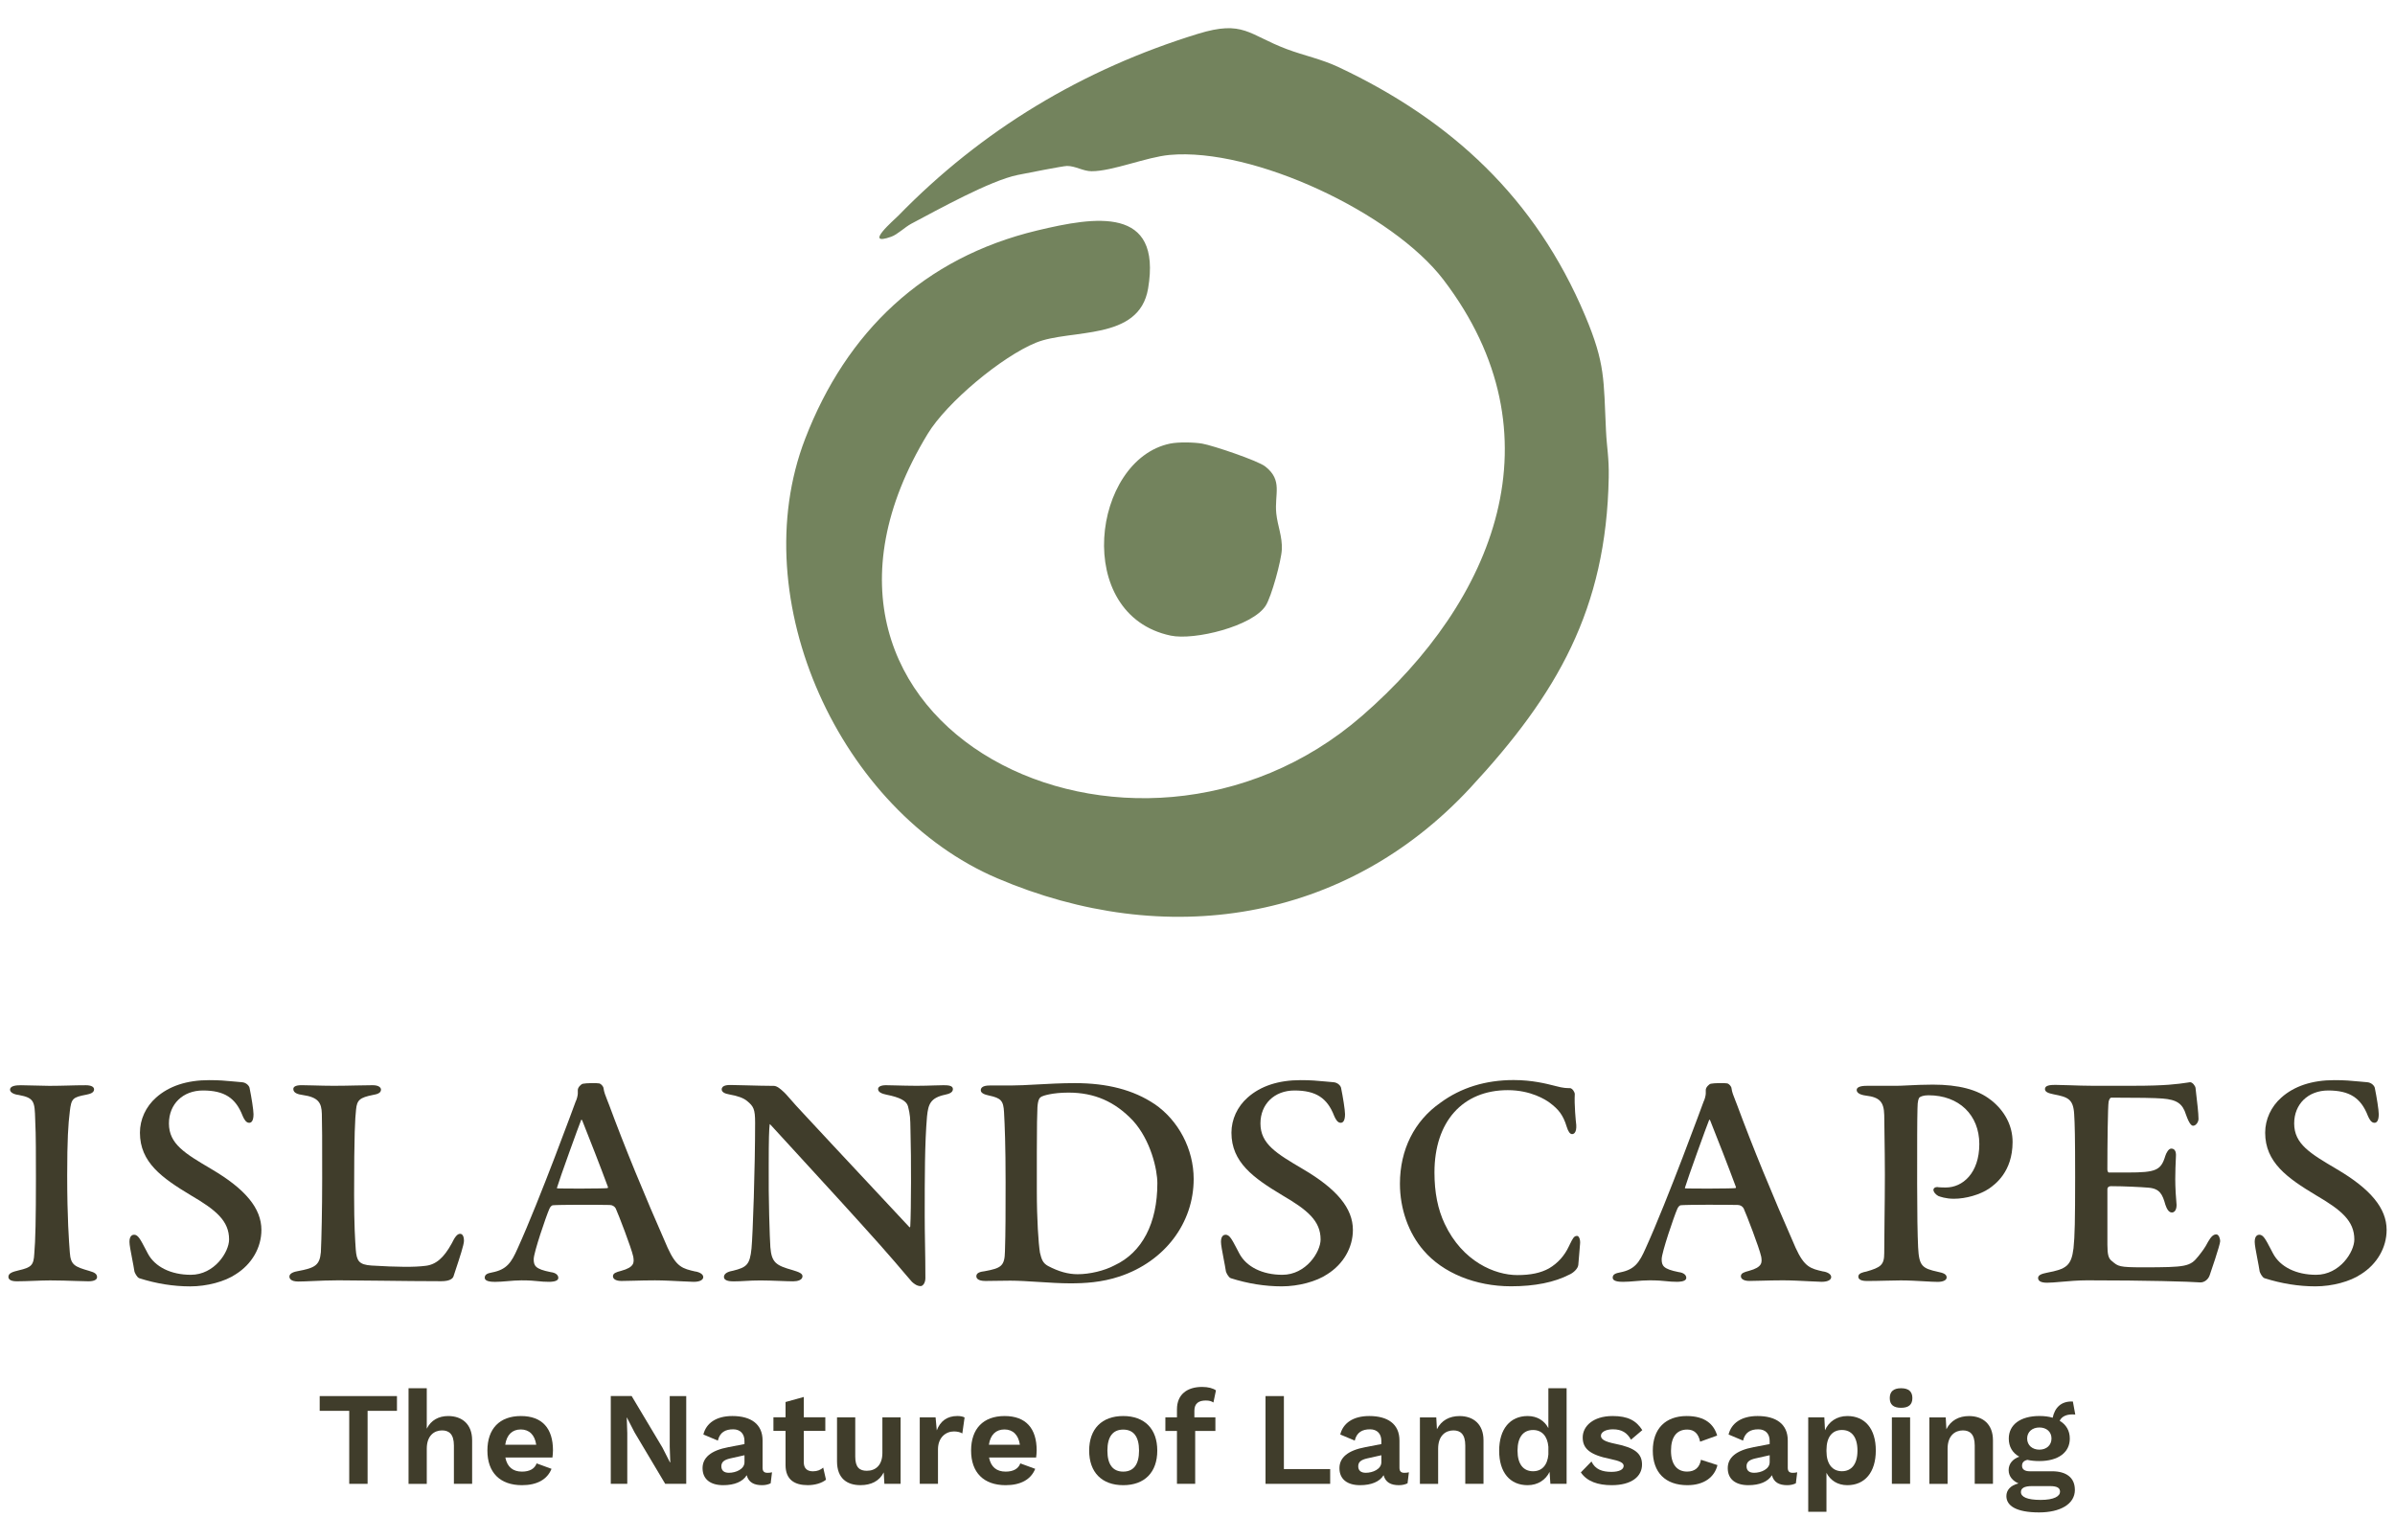 <?xml version="1.0" encoding="UTF-8"?>
<svg id="Layer_2" xmlns="http://www.w3.org/2000/svg" version="1.1" viewBox="0 0 858 552">
  <!-- Generator: Adobe Illustrator 29.7.1, SVG Export Plug-In . SVG Version: 2.1.1 Build 8)  -->
  <defs>
    <style>
      .st0 {
        fill: #403d2b;
      }

      .st1 {
        fill: #73835d;
      }
    </style>
  </defs>
  <g>
    <path class="st0" d="M142.22,505.58h-10.53v26.16h-6.58v-26.16h-10.58v-5.29h27.68v5.29Z"/>
    <path class="st0" d="M169.14,516.11v15.63h-6.53v-13.72c0-4.1-1.76-5.43-4.24-5.43-2.76,0-5.48,1.81-5.48,6.58v12.58h-6.53v-34.26h6.53v14.48c1.52-3.05,4.29-4.53,7.67-4.53,4.96,0,8.58,2.91,8.58,8.67Z"/>
    <path class="st0" d="M197.91,522.31h-16.87c.67,3.43,2.76,5.05,5.96,5.05,2.76,0,4.57-1.05,5.24-2.95l5.34,1.95c-1.52,3.81-5.19,5.86-10.58,5.86-7.91,0-12.39-4.57-12.39-12.39s4.34-12.39,12.01-12.39,11.48,4.48,11.48,12.29c0,.67-.09,1.95-.19,2.57ZM181,517.73h11.1c-.52-3.57-2.53-5.48-5.53-5.48s-5.05,1.86-5.57,5.48Z"/>
    <path class="st0" d="M245.84,531.74h-7.53l-11.01-18.49-2.72-5.29h-.05l.19,5.57v18.2h-5.91v-31.45h7.48l11.01,18.44,2.72,5.34h.1l-.19-5.57v-18.2h5.91v31.45Z"/>
    <path class="st0" d="M276.57,527.6l-.48,3.95c-.86.43-1.91.67-3.1.67-2.86,0-4.81-1-5.48-3.57-1.43,2.34-4.43,3.57-8.43,3.57-4.53,0-7.39-2.1-7.39-6.1,0-3.72,2.91-6.34,9.29-7.53l5.72-1.1v-1.14c0-2.53-1.48-4.15-4.05-4.15-2.76,0-4.77,1.05-5.48,4.05l-5.19-2.19c1-4.05,4.57-6.62,10.39-6.62,6.62,0,10.82,2.86,10.82,8.77v9.77c0,1.24.52,1.81,1.76,1.81.57,0,1.14-.05,1.62-.19ZM266.71,523.97v-2.48l-5.1,1.14c-2.1.48-3.19,1.24-3.19,2.81s1,2.34,2.72,2.34c2.48,0,5.57-1.29,5.57-3.81Z"/>
    <path class="st0" d="M295.91,530.26c-1.52,1.24-4,1.95-6.53,1.95-4.72,0-7.96-1.95-7.96-7.2v-12.25h-4.34v-4.86h4.34v-5.48l6.53-1.81v7.29h7.72v4.86h-7.72v11.2c0,2.29,1.24,3.29,3.29,3.29,1.57,0,2.67-.48,3.67-1.33l1,4.34Z"/>
    <path class="st0" d="M322.64,507.92v23.82h-5.81l-.24-4.1c-1.57,3.14-4.53,4.57-8.34,4.57-4.81,0-8.39-2.43-8.39-8.53v-15.77h6.53v14.1c0,3.86,1.57,5.05,4.15,5.05,3.1,0,5.57-1.95,5.57-6.38v-12.77h6.53Z"/>
    <path class="st0" d="M345.56,507.96l-.81,5.72c-.67-.43-1.76-.72-3-.72-2.86,0-5.72,2.1-5.72,6.43v12.34h-6.53v-23.82h5.67l.43,4.67c1.24-3.29,3.67-5.15,7.39-5.15,1.05,0,2,.19,2.57.52Z"/>
    <path class="st0" d="M371.19,522.31h-16.87c.67,3.43,2.76,5.05,5.96,5.05,2.76,0,4.57-1.05,5.24-2.95l5.34,1.95c-1.52,3.81-5.19,5.86-10.58,5.86-7.91,0-12.39-4.57-12.39-12.39s4.34-12.39,12.01-12.39,11.48,4.48,11.48,12.29c0,.67-.09,1.95-.19,2.57ZM354.27,517.73h11.1c-.52-3.57-2.53-5.48-5.53-5.48s-5.05,1.86-5.57,5.48Z"/>
    <path class="st0" d="M414.59,519.83c0,7.77-4.53,12.39-12.2,12.39s-12.2-4.62-12.2-12.39,4.53-12.39,12.2-12.39,12.2,4.62,12.2,12.39ZM396.72,519.83c0,5.05,2,7.53,5.67,7.53s5.67-2.48,5.67-7.53-2-7.53-5.67-7.53-5.67,2.48-5.67,7.53Z"/>
    <path class="st0" d="M427.88,507.92h7.53v4.86h-7.24v18.96h-6.53v-18.96h-4.15v-4.86h4.15v-2.86c0-5.38,3.67-8.05,9.01-8.05,2.14,0,3.95.48,4.96,1.24l-.91,4.34c-.71-.48-1.52-.71-2.72-.71-2.57,0-4.1,1.05-4.1,3.67v2.38Z"/>
    <path class="st0" d="M476.53,526.45v5.29h-23.16v-31.45h6.58v26.16h16.58Z"/>
    <path class="st0" d="M504.73,527.6l-.48,3.95c-.86.43-1.91.67-3.1.67-2.86,0-4.81-1-5.48-3.57-1.43,2.34-4.43,3.57-8.43,3.57-4.53,0-7.39-2.1-7.39-6.1,0-3.72,2.91-6.34,9.29-7.53l5.72-1.1v-1.14c0-2.53-1.48-4.15-4.05-4.15-2.76,0-4.77,1.05-5.48,4.05l-5.19-2.19c1-4.05,4.57-6.62,10.39-6.62,6.62,0,10.82,2.86,10.82,8.77v9.77c0,1.24.52,1.81,1.76,1.81.57,0,1.14-.05,1.62-.19ZM494.87,523.97v-2.48l-5.1,1.14c-2.1.48-3.19,1.24-3.19,2.81s1,2.34,2.72,2.34c2.48,0,5.57-1.29,5.57-3.81Z"/>
    <path class="st0" d="M531.46,516.11v15.63h-6.53v-13.72c0-4.1-1.76-5.43-4.24-5.43-2.76,0-5.48,1.81-5.48,6.58v12.58h-6.53v-23.82h5.86l.24,4.24c1.57-3.19,4.53-4.72,8.1-4.72,4.96,0,8.58,2.91,8.58,8.67Z"/>
    <path class="st0" d="M561.23,497.48v34.26h-5.81l-.29-4.29c-1.38,2.86-4.19,4.77-7.86,4.77-6.34,0-10.2-4.57-10.2-12.34s3.91-12.44,10.2-12.44c3.48,0,6.05,1.72,7.43,4.34v-14.29h6.53ZM554.7,521.21v-2.76c-.33-3.81-2.33-6-5.48-6-3.48,0-5.57,2.53-5.57,7.39s2.1,7.39,5.57,7.39c3.1,0,5.15-2.1,5.48-6Z"/>
    <path class="st0" d="M566.33,527.64l3.81-3.91c1.33,2.86,3.91,3.72,7.15,3.72,2.81,0,4.38-.86,4.38-2.14,0-1.1-1.29-1.76-4.76-2.48-7.43-1.48-9.91-3.76-9.91-7.72s3.67-7.67,10.72-7.67c5.48,0,8.43,1.62,10.63,5.05l-4.05,3.43c-1.38-2.48-3.29-3.72-6.48-3.72-2.67,0-4.29,1.05-4.29,2.29s1.19,2.1,5.19,2.91c6.96,1.38,9.53,3.48,9.53,7.43,0,4.29-3.76,7.39-10.86,7.39-4.91,0-8.86-1.33-11.05-4.57Z"/>
    <path class="st0" d="M615.16,514.44l-6.1,2.19c-.57-2.86-2.1-4.34-4.62-4.34-3.72,0-5.81,2.57-5.81,7.58s2.24,7.48,5.77,7.48c2.86,0,4.48-1.52,4.96-4.24l5.91,1.91c-1,4.24-4.72,7.2-10.77,7.2-7.91,0-12.39-4.57-12.39-12.39s4.53-12.39,12.15-12.39c6.72,0,9.77,3.1,10.91,7Z"/>
    <path class="st0" d="M643.84,527.6l-.48,3.95c-.86.43-1.91.67-3.1.67-2.86,0-4.81-1-5.48-3.57-1.43,2.34-4.43,3.57-8.43,3.57-4.53,0-7.39-2.1-7.39-6.1,0-3.72,2.91-6.34,9.29-7.53l5.72-1.1v-1.14c0-2.53-1.48-4.15-4.05-4.15-2.76,0-4.77,1.05-5.48,4.05l-5.19-2.19c1-4.05,4.57-6.62,10.39-6.62,6.62,0,10.82,2.86,10.82,8.77v9.77c0,1.24.52,1.81,1.76,1.81.57,0,1.14-.05,1.62-.19ZM633.98,523.97v-2.48l-5.1,1.14c-2.1.48-3.19,1.24-3.19,2.81s1,2.34,2.72,2.34c2.48,0,5.57-1.29,5.57-3.81Z"/>
    <path class="st0" d="M672,519.78c0,7.81-3.91,12.44-10.2,12.44-3.53,0-6.1-1.76-7.48-4.43v13.96h-6.53v-33.83h5.77l.24,4.62c1.33-3.05,4.19-5.1,8-5.1,6.34,0,10.2,4.57,10.2,12.34ZM665.43,519.83c0-4.86-2.1-7.39-5.57-7.39s-5.53,2.53-5.53,7.15v.48c0,4.53,2.1,7.15,5.53,7.15s5.57-2.53,5.57-7.39Z"/>
    <path class="st0" d="M677,501.01c0-2.33,1.33-3.53,4.05-3.53s4.05,1.19,4.05,3.53-1.33,3.48-4.05,3.48-4.05-1.14-4.05-3.48ZM684.29,531.74h-6.53v-23.82h6.53v23.82Z"/>
    <path class="st0" d="M713.97,516.11v15.63h-6.53v-13.72c0-4.1-1.76-5.43-4.24-5.43-2.76,0-5.48,1.81-5.48,6.58v12.58h-6.53v-23.82h5.86l.24,4.24c1.57-3.19,4.53-4.72,8.1-4.72,4.96,0,8.58,2.91,8.58,8.67Z"/>
    <path class="st0" d="M743.32,533.88c0,5.19-5.34,8.1-12.82,8.1-8.2,0-11.72-2.38-11.72-5.86,0-2.1,1.43-3.81,4.34-4.53-1.95-.86-3.53-2.43-3.53-4.77s1.52-4,3.81-4.81c-2.48-1.38-3.76-3.62-3.76-6.48,0-5,4.19-8.1,10.96-8.1,1.76,0,3.38.19,4.76.62.76-3.53,2.95-6,7.24-5.81l.86,4.67c-3-.29-4.86.67-5.58,2.24,2.34,1.38,3.62,3.57,3.62,6.38,0,4.96-4.14,8.05-10.91,8.05-1.57,0-3-.14-4.29-.43-1.38.33-1.91,1.05-1.91,2.14,0,1.29,1.05,1.95,2.72,1.95h8.05c5.15,0,8.15,2.34,8.15,6.62ZM737.99,534.55c0-1.24-.86-2-3.57-2h-6.48c-2.76,0-3.95.76-3.95,2.14,0,1.71,2.19,2.81,7.05,2.81s6.96-1.33,6.96-2.95ZM726.22,515.49c0,2.43,1.86,4,4.38,4s4.34-1.57,4.34-4-1.81-3.95-4.34-3.95-4.38,1.57-4.38,3.95Z"/>
  </g>
  <g>
    <path class="st0" d="M32.05,455.46c-5.31-1.54-6.72-2.13-7.04-6.61-.3-3.98-.94-12.26-.94-27.61,0-12.87.36-18.33.94-22.98.55-4.59.99-5.04,5.94-5.98,1.36-.27,2.75-.7,2.75-1.9,0-.93-1.11-1.48-2.96-1.48-2.27,0-4.35.05-6.36.11-2.08.05-4.24.11-6.67.11-1.46,0-3.31-.05-5.09-.11-1.79-.05-3.65-.11-5.12-.11-1.67,0-3.9.17-3.9,1.59,0,.93,1.23,1.68,3.11,1.9,5.66,1.05,5.7,2.4,5.9,8.86l.03.95c.23,3.73.23,12.81.23,20.11,0,14.28-.17,22.34-.59,26.98-.22,4.07-1,4.9-5.6,5.95-2.15.52-3.67.99-3.67,2.33,0,.59.38,1.59,2.96,1.59,1.84,0,4.01-.08,6.1-.16,2.03-.08,4.14-.16,5.88-.16,3.24,0,6.52.11,9.15.2,1.86.06,3.47.12,4.59.12,1.93,0,3.08-.55,3.08-1.48,0-1.07-.76-1.69-2.71-2.21Z"/>
    <path class="st0" d="M75.77,418.96c-9.51-5.61-15.25-8.99-15.25-16.37,0-6.95,5.01-11.81,12.19-11.81,7.62,0,11.74,2.64,14.23,9.13.53,1.21,1.22,2.45,2.33,2.45.71,0,1.55-.54,1.55-3.09,0-1.51-.73-6.09-1.42-9.44-.17-.76-1.19-1.89-2.68-2.01-1.08-.09-2.02-.18-2.89-.26-3.14-.29-5.21-.49-8.9-.49-7.95,0-14.34,2.1-18.99,6.23-3.69,3.25-5.81,7.85-5.81,12.61,0,10.62,7.9,16.21,18.22,22.42,9.1,5.31,13.72,9.21,13.72,15.84,0,4.46-5.21,12.66-13.71,12.66-7.13,0-12.9-2.86-15.42-7.66-.35-.65-.66-1.25-.95-1.81-1.7-3.25-2.56-4.89-3.94-4.89-.5,0-1.67.25-1.67,2.55,0,1.08.46,3.47.95,6,.31,1.63.64,3.31.84,4.65.09.34.84,2.06,1.74,2.39,6.08,1.94,12.21,2.92,18.23,2.92s12.44-1.72,16.34-4.36c5.74-3.61,9.17-9.54,9.17-15.87,0-7.7-5.68-14.62-17.87-21.78Z"/>
    <path class="st0" d="M164.77,442.15c-.9,0-1.82,1.08-2.9,3.37-2.89,5.28-5.73,7.7-9.49,8.1-3.92.5-9.87.46-19.29-.11-4.49-.31-5.32-1.63-5.64-5.74-.23-3.4-.59-8.54-.59-19.57,0-22.33.35-27.35.7-30.6.32-3.4,1.34-4.28,6.05-5.22,1.5-.26,2.88-.67,2.88-1.9,0-.73-.78-1.59-2.96-1.59-1.61,0-3.6.04-5.78.09-2.55.06-5.45.12-8.2.12-2.45,0-4.96-.07-7.17-.13-1.7-.05-3.21-.09-4.34-.09-2.45,0-2.96.75-2.96,1.38,0,1.49,1.85,1.93,3.25,2.12,5.79.81,6.86,2.84,6.97,6.79.12,3.85.12,8.74.12,23.24,0,10.85-.24,21.67-.47,26.31-.43,4.72-2.08,5.65-8.39,6.82-2.6.45-2.88,1.48-2.88,1.9,0,.67.42,1.8,3.2,1.8,1.36,0,3.11-.08,5.14-.17,2.76-.12,5.89-.26,9.18-.26,3.73,0,9.32.07,15.24.14,7.11.09,15.16.18,21.64.18,3.16,0,4.07-1,4.35-1.64.15-.49.42-1.29.74-2.26,1.54-4.62,3.04-9.23,3.04-10.55,0-2.22-.9-2.55-1.44-2.55Z"/>
    <path class="st0" d="M249.18,455.67c-4.67-1.07-6.81-1.55-9.99-8.5-8.62-19.59-15.49-36.37-21.01-51.31l-.49-1.24c-.85-2.15-1.28-3.23-1.47-4.61-.04-.69-.89-1.58-1.45-1.75-1.02-.23-4.94-.13-5.97.11-.66.15-1.8,1.31-1.8,2.22v1.29c0,.58-.34,2.09-.79,2.92-.13.35-12.91,35.3-20.77,52.58-2.25,5.08-3.89,7.58-9.15,8.6-1.44.28-2.64.62-2.64,1.9s2.09,1.48,3.67,1.48,2.98-.13,4.54-.26c1.6-.14,3.25-.28,4.98-.28,2.94,0,4.53.16,5.93.3,1.17.12,2.27.23,3.93.23.92,0,2.55-.11,3.11-.82.17-.22.24-.49.2-.66,0-.81-.73-1.77-2.75-2.01-5.48-1.09-6.06-2.25-6.06-4.64s4.47-15.45,5.6-18.01c.3-.74.88-1.29,1.24-1.3,2.12-.21,15.93-.21,20.39-.1.91,0,1.73.47,2.14,1.21.97,2.11,5.63,14.17,6.3,17.32.3,2.01.56,3.75-4.44,5.1-1.66.43-2.84.82-2.84,1.9s1.21,1.7,3.08,1.7c1.22,0,2.7-.04,4.38-.09,2.25-.06,4.8-.13,7.6-.13,2.99,0,6.99.21,9.92.36,1.82.1,3.27.17,3.94.17,2.53,0,3.43-.88,3.43-1.7,0-.92-1.03-1.67-2.74-2.01ZM217.83,425.46c.02.11-.13.27-.19.3-1.23.2-15.72.21-17.92.11-.14-.03-.2-.07-.2-.2.92-3.16,8-22.74,8.73-24.45h0c.06,0,.25.11.32.28,2.9,7.31,6.27,15.87,9.26,23.96Z"/>
    <path class="st0" d="M338.07,388.89c-.95,0-2.11.04-3.45.08-1.84.06-3.93.13-6.29.13s-5.32-.08-7.68-.14c-1.46-.04-2.65-.07-3.24-.07-1.78,0-2.84.51-2.84,1.38,0,1.21,1.59,1.71,2.99,2.01,4.85.96,7.16,2.2,7.72,4.13.8,3.1.82,4.32.89,8.37l.04,2.13c.22,6.77.24,26.69-.11,32.57-.06.19-.19.38-.21.38-2.35-2.52-7.01-7.52-12.36-13.24-9.55-10.22-21.43-22.94-25.82-27.7-1.92-2.01-3.31-3.61-4.44-4.9-1.2-1.38-2.07-2.38-2.87-3.05-.65-.6-2.02-1.84-3.15-1.84-2.61,0-6.77-.11-10.11-.2-2.4-.06-4.46-.12-5.39-.12-.87,0-3.2,0-3.2,1.59,0,.88.96,1.5,2.76,1.8,3.01.52,5.09,1.29,6.35,2.36,2.29,1.89,2.86,2.89,2.86,7.74,0,16.1-.82,40.2-1.29,45.06-.58,5.91-1.78,6.8-6.64,8.01-.8.15-3.23.59-3.23,2.22s2.67,1.59,3.55,1.59c1.5,0,2.78-.07,4.15-.15,1.57-.09,3.19-.18,5.37-.18s4.71.1,6.95.18c1.84.07,3.57.14,4.8.14,1.53,0,3.31-.47,3.31-1.81,0-.97-1.09-1.47-3.54-2.21-5.96-1.67-7.52-2.7-7.97-8.22-.22-3.26-.71-17.53-.59-29.22,0-9.84.13-12.97.35-14.82,0-.03,0-.06.01-.08.07.05.17.13.31.26,3.35,3.67,6.83,7.46,10.38,11.33,9.6,10.47,19.52,21.29,28.84,31.74,3.97,4.46,7.07,8.12,9.12,10.54,1.09,1.29,1.86,2.2,2.31,2.68.82.75,1.84,1.52,3.14,1.52.68,0,1.67-1.02,1.67-2.88,0-4.39-.06-8.39-.13-12.26-.06-3.48-.11-6.78-.11-10.03,0-13.96,0-26.02.82-35.63.45-4.45,1.25-6.67,6.53-7.8,1.36-.29,2.75-.75,2.75-2.01s-1.71-1.38-3.31-1.38Z"/>
    <path class="st0" d="M413.56,395.61h0c-7.52-5.03-16.84-7.47-28.51-7.47-4.77,0-9.52.26-13.71.49-3.41.19-6.64.36-9.26.36h-7.54c-2.63,0-3.18.92-3.18,1.7,0,1.1,1.5,1.58,2.97,1.9,4.29.92,5.14,1.86,5.36,5.95.26,4.73.56,11.85.56,25.05,0,10.05,0,17.99-.23,24.85-.1,5.28-1.38,6.01-7.24,7.1-1.46.18-3.01.49-3.01,1.8,0,.63.43,1.7,3.29,1.7.8,0,1.8-.02,2.98-.04,1.66-.03,3.67-.07,5.91-.07,2.83,0,6.37.22,10.11.46,3.89.25,7.92.5,11.29.5,5.14,0,11.27-.3,17.82-2.49,16.07-5.38,26.46-19.08,26.46-34.9,0-10.66-5.39-20.97-14.07-26.91ZM386.06,456.62c-3.41,0-6.78-.94-10.6-2.95-1.93-1.06-2.34-2.45-2.9-4.77-.54-3.39-1.12-11.81-1.12-22.31v-13.39c0-10.15.11-13.92.22-16.46.21-2.96.86-3.39,1.44-3.76.6-.32,3.89-1.44,9.68-1.44,9.27,0,16.6,3.19,23.08,10.03,6.38,7.01,8.76,17.5,8.76,22.46,0,14.36-5.46,24.81-15.38,29.43-3.63,1.92-8.81,3.16-13.19,3.16Z"/>
    <path class="st0" d="M466.8,418.96c-9.51-5.61-15.25-8.99-15.25-16.37,0-6.95,5.01-11.81,12.19-11.81,7.62,0,11.74,2.64,14.23,9.13.53,1.21,1.22,2.45,2.33,2.45.71,0,1.55-.54,1.55-3.09,0-1.51-.73-6.09-1.42-9.44-.17-.76-1.19-1.89-2.68-2.01-1.08-.09-2.02-.18-2.89-.26-3.13-.29-5.21-.49-8.9-.49-7.95,0-14.34,2.1-18.99,6.23-3.69,3.25-5.81,7.85-5.81,12.61,0,10.62,7.89,16.21,18.22,22.42,9.1,5.31,13.72,9.21,13.72,15.84,0,4.46-5.21,12.66-13.71,12.66-7.13,0-12.9-2.86-15.42-7.66-.35-.65-.66-1.25-.95-1.81-1.7-3.25-2.56-4.89-3.94-4.89-.5,0-1.67.25-1.67,2.55,0,1.08.46,3.46.94,5.99.31,1.63.64,3.31.84,4.65.09.34.84,2.06,1.74,2.39,6.08,1.93,12.21,2.92,18.23,2.92s12.44-1.72,16.35-4.36c5.74-3.61,9.16-9.54,9.16-15.87,0-7.7-5.68-14.62-17.87-21.78Z"/>
    <path class="st0" d="M564.89,442.9c-1.02,0-1.51,1-2.48,2.98l-.35.72c-1.58,3.4-3.98,6.07-7.12,7.92-2.97,1.65-6.59,2.41-11.37,2.41-8.01,0-19.63-4.81-26.02-18.38-2.46-5.21-3.66-11.23-3.66-18.4,0-18.19,10.07-29.49,26.28-29.49,8.28,0,13.6,3.46,15.03,4.52,3,2.27,4.76,4.23,6.08,8.63.53,1.72,1.17,2.6,1.91,2.6.37,0,.7-.17.95-.48.44-.54.62-1.46.55-2.79-.18-1.35-.74-7.3-.53-11.07,0-.65-.77-1.96-1.62-2.13-1.17,0-2.49,0-5.2-.74l-.39-.1c-3.04-.77-8.12-2.06-14.67-2.06-10.08,0-18.91,2.73-26.22,8.11-9.37,6.52-14.54,16.84-14.54,29.06,0,9,3.1,17.73,8.51,23.94,6.86,8.01,18.55,12.8,31.29,12.8,8.51,0,15.56-1.42,20.94-4.21,1.23-.52,3.01-2,3.16-3.45.05-.75.19-2.27.32-3.79.13-1.53.27-3.07.31-3.78.09-.62,0-1.82-.45-2.44-.25-.34-.54-.41-.73-.41Z"/>
    <path class="st0" d="M653.27,455.67c-4.67-1.07-6.81-1.55-9.99-8.5-8.62-19.6-15.49-36.38-21.01-51.31l-.49-1.25c-.85-2.14-1.28-3.23-1.47-4.61-.04-.69-.89-1.58-1.45-1.75-1.02-.23-4.94-.13-5.97.11-.66.15-1.8,1.31-1.8,2.22v1.29c0,.58-.34,2.09-.79,2.92-.13.35-12.91,35.3-20.77,52.58-2.25,5.08-3.88,7.58-9.15,8.6-1.44.28-2.64.62-2.64,1.9s2.09,1.48,3.67,1.48,2.98-.13,4.54-.26c1.6-.14,3.25-.28,4.98-.28,2.94,0,4.53.16,5.93.3,1.17.12,2.27.23,3.93.23.92,0,2.55-.11,3.11-.82.17-.22.24-.49.2-.66,0-.81-.73-1.77-2.75-2.01-5.48-1.09-6.06-2.25-6.06-4.64s4.47-15.45,5.6-18.01c.3-.74.88-1.29,1.23-1.3,2.12-.21,15.93-.21,20.39-.1.91,0,1.73.47,2.14,1.21.97,2.11,5.63,14.17,6.3,17.32.3,2.01.56,3.75-4.44,5.1-1.66.43-2.84.82-2.84,1.9s1.21,1.7,3.08,1.7c1.22,0,2.7-.04,4.38-.09,2.25-.06,4.8-.13,7.6-.13,2.99,0,6.99.21,9.92.36,1.82.1,3.26.17,3.94.17,2.53,0,3.43-.88,3.43-1.7,0-.92-1.03-1.67-2.74-2.01ZM621.92,425.46c.02.11-.13.27-.19.3-1.23.2-15.72.21-17.92.11-.14-.03-.2-.07-.2-.2.92-3.16,8-22.74,8.73-24.45h0c.06,0,.25.11.32.28,2.91,7.33,6.28,15.9,9.26,23.96Z"/>
    <path class="st0" d="M713.15,394.14c-4.66-3.68-11.45-5.46-20.73-5.46-3.4,0-6.42.15-8.84.27-1.7.08-3.16.16-4.31.16h-10.57c-2.29,0-3.55.53-3.55,1.48,0,1.03,1.16,1.74,3.26,2.02,4.95.59,6.49,2.22,6.61,6.99l.07,5.27c.09,6.26.16,11.67.16,16.16,0,5.64-.07,11.34-.13,16.37-.05,4.28-.1,8.32-.1,11.71,0,4.24-1.3,5.08-6.41,6.56-1.14.23-2.87.58-2.87,1.79,0,1.59,2.41,1.59,3.31,1.59,2.16,0,4.36-.06,6.49-.11,1.93-.05,3.75-.1,5.37-.1,2.85,0,6.04.18,8.61.33,1.91.11,3.56.2,4.66.2,1.94,0,3.2-.62,3.2-1.59,0-1.15-1.14-1.61-3.1-2.01-5.65-1.24-6.78-2.06-7.12-8.74-.22-4.49-.35-12.76-.35-22.69,0-15.19,0-22.82.12-27.11,0-2.87.48-3.74.73-3.97.48-.35,1.43-.76,3.24-.76,10.87,0,18.18,7.03,18.18,17.48s-6.01,15.56-11.95,15.56c-.78,0-1.97,0-2.68-.09-.4-.12-1.07-.07-1.46.24-.22.17-.35.42-.35.69,0,.72.69,1.61,1.73,2.2.58.23,2.69,1,5.58,1,4.29,0,9.35-1.45,12.61-3.63,2.09-1.47,8.44-5.95,8.44-16.72,0-5.8-2.78-11.16-7.83-15.1Z"/>
    <path class="st0" d="M793.93,442.36c-.98,0-1.82.76-2.9,2.64-1.07,2.12-2.21,3.56-3.04,4.62-.16.2-.3.38-.42.54-2.98,3.73-4.29,3.99-19.94,3.99-8.4,0-8.79-.33-10.95-2.16l-.45-.38c-.82-.84-1.26-1.97-1.26-5.52v-19.93c0-.41.18-1.09,1.38-1.09,4.49,0,10.83.32,13.24.53,4.21.3,5.13,2.49,6.14,6.09.45,1.31,1.12,2.81,2.35,2.81.77,0,1.67-.7,1.67-2.71-.23-2.33-.47-6.26-.47-9.27,0-2.63.11-5.35.23-7.89.1-1.26-.05-2.04-.48-2.53-.29-.33-.69-.5-1.19-.5-.99,0-1.8,1.63-2.12,2.61-1.56,5.18-3.32,5.96-13.5,5.96h-6.81c-.11-.02-.45-.43-.45-1.09,0-8.79.15-22.61.45-24.31.21-.87.58-1.43.93-1.43,9.8,0,15.65.1,18.4.32,5.12.42,7.16,1.81,8.38,5.77,1.26,3.57,2.07,3.98,2.58,3.98.93,0,1.91-1.26,1.91-2.45,0-1.97-.52-6.34-.83-8.95-.12-1-.23-1.94-.24-2.18-.14-.76-1.08-2.02-1.96-2.02h0l-1.07.16c-3.39.5-7.61,1.12-19.06,1.12h-15.03c-2.62,0-5.49-.1-8.03-.19-2.05-.07-3.82-.13-5.12-.13-1.81,0-3.67.18-3.67,1.48,0,1.06,1.19,1.51,3.11,1.9,4.99.98,7.02,1.59,7.35,7.03.23,3.61.35,8.11.35,22.68,0,15.5-.13,21.21-.58,25.44-.77,6.31-2.6,7.48-9.47,8.77-1.99.4-3.22.86-3.22,1.9,0,.77.55,1.7,3.2,1.7,1.26,0,3.03-.15,5.08-.33,2.85-.25,6.08-.53,9.25-.53,21.36,0,36.85.45,40.63.75,1.4,0,2.75-1.02,3.28-2.48.2-.53,3.79-11.04,3.79-12.29,0-.83-.43-2.45-1.44-2.45Z"/>
    <path class="st0" d="M837.13,418.96c-9.51-5.61-15.25-8.99-15.25-16.37,0-6.95,5.01-11.81,12.19-11.81,7.62,0,11.74,2.64,14.23,9.13.53,1.21,1.22,2.45,2.33,2.45.71,0,1.55-.54,1.55-3.09,0-1.5-.73-6.09-1.42-9.44-.17-.76-1.19-1.88-2.68-2.01-1.08-.09-2.02-.18-2.89-.26-3.13-.29-5.21-.49-8.9-.49-7.95,0-14.34,2.1-18.99,6.23-3.69,3.25-5.81,7.85-5.81,12.61,0,10.62,7.89,16.21,18.22,22.42,9.1,5.31,13.72,9.21,13.72,15.84,0,4.46-5.21,12.66-13.71,12.66-7.13,0-12.9-2.86-15.42-7.66-.35-.65-.66-1.25-.95-1.81-1.7-3.25-2.56-4.89-3.94-4.89-.5,0-1.67.25-1.67,2.55,0,1.08.46,3.46.94,5.99.31,1.63.64,3.31.84,4.65.09.34.84,2.06,1.74,2.39,6.08,1.93,12.21,2.92,18.23,2.92s12.44-1.72,16.34-4.36c5.74-3.61,9.17-9.54,9.17-15.87,0-7.7-5.68-14.62-17.87-21.78Z"/>
  </g>
  <g>
    <path class="st1" d="M479.68,24.12c40.36,19.05,70.43,46.9,88.18,88.98,7.31,17.34,6.6,22.92,7.48,41.16.31,6.5,1.12,9.6.98,16.9-.87,47.2-18.49,77.63-49.61,111.18-44.83,48.33-109.3,58.06-169.43,32.4-56.19-23.97-91.07-99.78-68.83-157.51,14.75-38.29,42.4-64.89,83.17-74.65,20.66-4.94,44.7-8.93,39.68,20.83-3.2,18.97-27.76,14.32-40.17,19.39-12.23,4.99-31.92,21.36-38.79,32.68-63.81,105.07,73.66,172.31,155.63,101.04,47.59-41.37,71.52-100.64,29.17-156.24-18.21-23.91-68.16-47.51-98.15-44.76-8.28.76-20.48,5.86-27.91,5.84-3.07,0-5.83-1.91-8.83-1.89-1.41,0-15.11,2.72-17.62,3.22-9.87,1.99-28.59,12.43-38.12,17.46-2.38,1.26-4.95,3.87-7.23,4.68-10.29,3.66,1.21-6.17,2.46-7.46,29.97-30.8,66.04-52.53,107.45-65.26,16.25-5,18.06.3,31.71,5.46,6.26,2.36,12.43,3.55,18.78,6.55Z"/>
    <path class="st1" d="M419.21,158.96c2.93-.6,8.46-.5,11.46.01,3.75.64,19.9,6.08,22.59,8.18,6.43,5.02,3.24,9.93,3.97,16.88.46,4.41,2.19,8.2,1.98,12.88-.17,3.94-3.68,16.82-5.76,20.11-4.69,7.42-25.6,12.53-34.02,10.76-35.3-7.41-28.2-63.07-.22-68.82Z"/>
  </g>
</svg>
